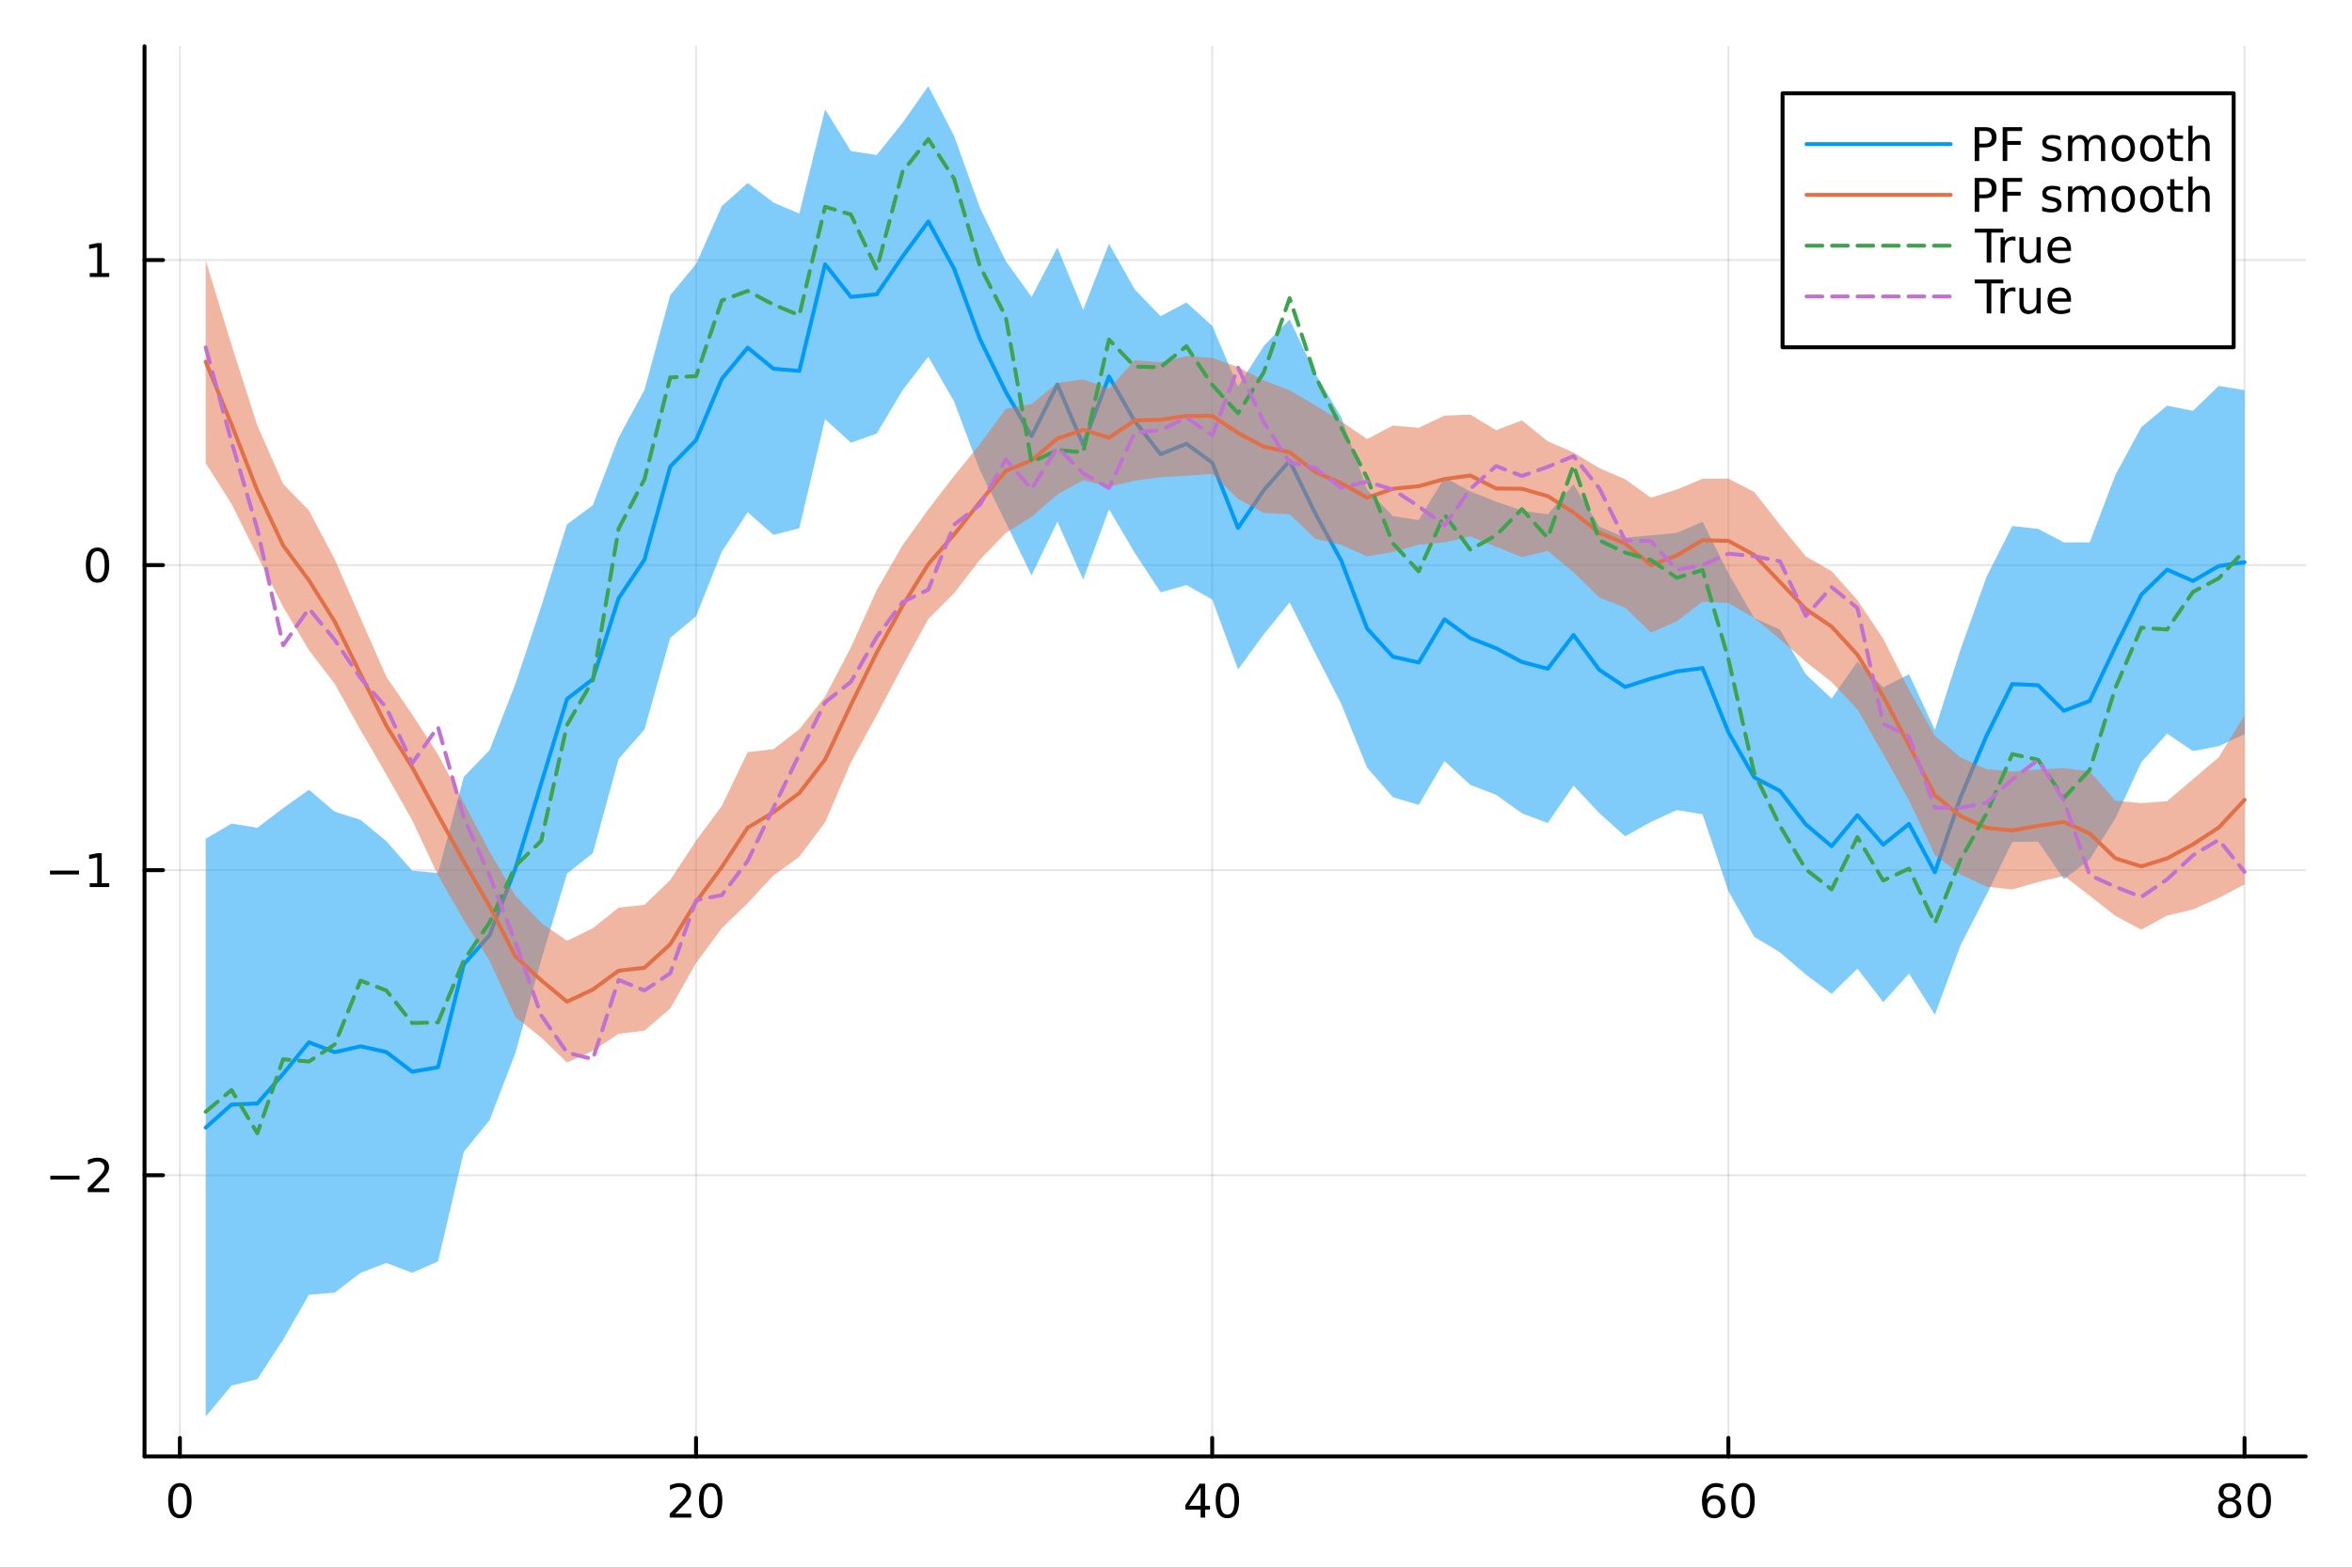 <?xml version="1.0" encoding="utf-8"?>
<svg xmlns="http://www.w3.org/2000/svg" xmlns:xlink="http://www.w3.org/1999/xlink" width="600" height="400" viewBox="0 0 2400 1600">
<rect x="0" y="0" width="2400" height="1600" fill="#333333" stroke="none"/>
<defs>
  <clipPath id="clip170">
    <rect x="0" y="0" width="2400" height="1600"/>
  </clipPath>
</defs>
<path clip-path="url(#clip170)" d="M0 1600 L2400 1600 L2400 0 L0 0  Z" fill="#ffffff" fill-rule="evenodd" fill-opacity="1"/>
<defs>
  <clipPath id="clip171">
    <rect x="480" y="0" width="1681" height="1600"/>
  </clipPath>
</defs>
<path clip-path="url(#clip170)" d="M147.478 1486.45 L2352.76 1486.45 L2352.76 47.244 L147.478 47.244  Z" fill="#ffffff" fill-rule="evenodd" fill-opacity="1"/>
<defs>
  <clipPath id="clip172">
    <rect x="147" y="47" width="2206" height="1440"/>
  </clipPath>
</defs>
<polyline clip-path="url(#clip172)" style="stroke:#000000; stroke-linecap:round; stroke-linejoin:round; stroke-width:2; stroke-opacity:0.1; fill:none" points="183.557,1486.45 183.557,47.244 "/>
<polyline clip-path="url(#clip172)" style="stroke:#000000; stroke-linecap:round; stroke-linejoin:round; stroke-width:2; stroke-opacity:0.1; fill:none" points="710.253,1486.45 710.253,47.244 "/>
<polyline clip-path="url(#clip172)" style="stroke:#000000; stroke-linecap:round; stroke-linejoin:round; stroke-width:2; stroke-opacity:0.1; fill:none" points="1236.95,1486.45 1236.95,47.244 "/>
<polyline clip-path="url(#clip172)" style="stroke:#000000; stroke-linecap:round; stroke-linejoin:round; stroke-width:2; stroke-opacity:0.1; fill:none" points="1763.65,1486.45 1763.65,47.244 "/>
<polyline clip-path="url(#clip172)" style="stroke:#000000; stroke-linecap:round; stroke-linejoin:round; stroke-width:2; stroke-opacity:0.1; fill:none" points="2290.34,1486.45 2290.34,47.244 "/>
<polyline clip-path="url(#clip172)" style="stroke:#000000; stroke-linecap:round; stroke-linejoin:round; stroke-width:2; stroke-opacity:0.1; fill:none" points="147.478,1199.44 2352.76,1199.44 "/>
<polyline clip-path="url(#clip172)" style="stroke:#000000; stroke-linecap:round; stroke-linejoin:round; stroke-width:2; stroke-opacity:0.1; fill:none" points="147.478,888.09 2352.76,888.09 "/>
<polyline clip-path="url(#clip172)" style="stroke:#000000; stroke-linecap:round; stroke-linejoin:round; stroke-width:2; stroke-opacity:0.1; fill:none" points="147.478,576.745 2352.76,576.745 "/>
<polyline clip-path="url(#clip172)" style="stroke:#000000; stroke-linecap:round; stroke-linejoin:round; stroke-width:2; stroke-opacity:0.1; fill:none" points="147.478,265.4 2352.76,265.4 "/>
<polyline clip-path="url(#clip170)" style="stroke:#000000; stroke-linecap:round; stroke-linejoin:round; stroke-width:4; stroke-opacity:1; fill:none" points="147.478,1486.45 2352.76,1486.45 "/>
<polyline clip-path="url(#clip170)" style="stroke:#000000; stroke-linecap:round; stroke-linejoin:round; stroke-width:4; stroke-opacity:1; fill:none" points="183.557,1486.45 183.557,1467.55 "/>
<polyline clip-path="url(#clip170)" style="stroke:#000000; stroke-linecap:round; stroke-linejoin:round; stroke-width:4; stroke-opacity:1; fill:none" points="710.253,1486.45 710.253,1467.55 "/>
<polyline clip-path="url(#clip170)" style="stroke:#000000; stroke-linecap:round; stroke-linejoin:round; stroke-width:4; stroke-opacity:1; fill:none" points="1236.95,1486.45 1236.95,1467.55 "/>
<polyline clip-path="url(#clip170)" style="stroke:#000000; stroke-linecap:round; stroke-linejoin:round; stroke-width:4; stroke-opacity:1; fill:none" points="1763.65,1486.45 1763.65,1467.55 "/>
<polyline clip-path="url(#clip170)" style="stroke:#000000; stroke-linecap:round; stroke-linejoin:round; stroke-width:4; stroke-opacity:1; fill:none" points="2290.34,1486.45 2290.34,1467.55 "/>
<path clip-path="url(#clip170)" d="M183.557 1517.37 Q179.946 1517.37 178.117 1520.93 Q176.311 1524.47 176.311 1531.6 Q176.311 1538.71 178.117 1542.27 Q179.946 1545.82 183.557 1545.82 Q187.191 1545.82 188.996 1542.27 Q190.825 1538.71 190.825 1531.6 Q190.825 1524.47 188.996 1520.93 Q187.191 1517.37 183.557 1517.37 M183.557 1513.66 Q189.367 1513.66 192.422 1518.27 Q195.501 1522.85 195.501 1531.6 Q195.501 1540.33 192.422 1544.94 Q189.367 1549.52 183.557 1549.52 Q177.746 1549.52 174.668 1544.94 Q171.612 1540.33 171.612 1531.6 Q171.612 1522.85 174.668 1518.27 Q177.746 1513.66 183.557 1513.66 Z" fill="#000000" fill-rule="nonzero" fill-opacity="1" /><path clip-path="url(#clip170)" d="M689.026 1544.91 L705.346 1544.91 L705.346 1548.85 L683.401 1548.85 L683.401 1544.91 Q686.063 1542.16 690.647 1537.53 Q695.253 1532.88 696.434 1531.53 Q698.679 1529.01 699.559 1527.27 Q700.461 1525.51 700.461 1523.82 Q700.461 1521.07 698.517 1519.33 Q696.596 1517.6 693.494 1517.6 Q691.295 1517.6 688.841 1518.36 Q686.411 1519.13 683.633 1520.68 L683.633 1515.95 Q686.457 1514.82 688.911 1514.24 Q691.364 1513.66 693.401 1513.66 Q698.772 1513.66 701.966 1516.35 Q705.16 1519.03 705.16 1523.52 Q705.16 1525.65 704.35 1527.57 Q703.563 1529.47 701.457 1532.07 Q700.878 1532.74 697.776 1535.95 Q694.674 1539.15 689.026 1544.91 Z" fill="#000000" fill-rule="nonzero" fill-opacity="1" /><path clip-path="url(#clip170)" d="M725.16 1517.37 Q721.549 1517.37 719.721 1520.93 Q717.915 1524.47 717.915 1531.6 Q717.915 1538.71 719.721 1542.27 Q721.549 1545.82 725.16 1545.82 Q728.795 1545.82 730.6 1542.27 Q732.429 1538.71 732.429 1531.6 Q732.429 1524.47 730.6 1520.93 Q728.795 1517.37 725.16 1517.37 M725.16 1513.66 Q730.971 1513.66 734.026 1518.27 Q737.105 1522.85 737.105 1531.6 Q737.105 1540.33 734.026 1544.94 Q730.971 1549.52 725.16 1549.52 Q719.35 1549.52 716.272 1544.94 Q713.216 1540.33 713.216 1531.6 Q713.216 1522.85 716.272 1518.27 Q719.35 1513.66 725.16 1513.66 Z" fill="#000000" fill-rule="nonzero" fill-opacity="1" /><path clip-path="url(#clip170)" d="M1225.12 1518.36 L1213.32 1536.81 L1225.12 1536.81 L1225.12 1518.36 M1223.89 1514.29 L1229.77 1514.29 L1229.77 1536.81 L1234.7 1536.81 L1234.7 1540.7 L1229.77 1540.7 L1229.77 1548.85 L1225.12 1548.85 L1225.12 1540.7 L1209.52 1540.7 L1209.52 1536.19 L1223.89 1514.29 Z" fill="#000000" fill-rule="nonzero" fill-opacity="1" /><path clip-path="url(#clip170)" d="M1252.44 1517.37 Q1248.82 1517.37 1247 1520.93 Q1245.19 1524.47 1245.19 1531.6 Q1245.19 1538.71 1247 1542.27 Q1248.82 1545.82 1252.44 1545.82 Q1256.07 1545.82 1257.88 1542.27 Q1259.7 1538.71 1259.7 1531.6 Q1259.7 1524.47 1257.88 1520.93 Q1256.07 1517.37 1252.44 1517.37 M1252.44 1513.66 Q1258.25 1513.66 1261.3 1518.27 Q1264.38 1522.85 1264.38 1531.6 Q1264.38 1540.33 1261.3 1544.94 Q1258.25 1549.52 1252.44 1549.52 Q1246.63 1549.52 1243.55 1544.94 Q1240.49 1540.33 1240.49 1531.6 Q1240.49 1522.85 1243.55 1518.27 Q1246.63 1513.66 1252.44 1513.66 Z" fill="#000000" fill-rule="nonzero" fill-opacity="1" /><path clip-path="url(#clip170)" d="M1749.05 1529.7 Q1745.9 1529.7 1744.05 1531.86 Q1742.22 1534.01 1742.22 1537.76 Q1742.22 1541.49 1744.05 1543.66 Q1745.9 1545.82 1749.05 1545.82 Q1752.2 1545.82 1754.03 1543.66 Q1755.88 1541.49 1755.88 1537.76 Q1755.88 1534.01 1754.03 1531.86 Q1752.2 1529.7 1749.05 1529.7 M1758.33 1515.05 L1758.33 1519.31 Q1756.57 1518.48 1754.77 1518.04 Q1752.99 1517.6 1751.23 1517.6 Q1746.6 1517.6 1744.14 1520.72 Q1741.71 1523.85 1741.37 1530.17 Q1742.73 1528.15 1744.79 1527.09 Q1746.85 1526 1749.33 1526 Q1754.54 1526 1757.55 1529.17 Q1760.58 1532.32 1760.58 1537.76 Q1760.58 1543.08 1757.43 1546.3 Q1754.28 1549.52 1749.05 1549.52 Q1743.06 1549.52 1739.88 1544.94 Q1736.71 1540.33 1736.71 1531.6 Q1736.71 1523.41 1740.6 1518.55 Q1744.49 1513.66 1751.04 1513.66 Q1752.8 1513.66 1754.58 1514.01 Q1756.39 1514.36 1758.33 1515.05 Z" fill="#000000" fill-rule="nonzero" fill-opacity="1" /><path clip-path="url(#clip170)" d="M1778.63 1517.37 Q1775.02 1517.37 1773.19 1520.93 Q1771.39 1524.47 1771.39 1531.6 Q1771.39 1538.71 1773.19 1542.27 Q1775.02 1545.82 1778.63 1545.82 Q1782.27 1545.82 1784.07 1542.27 Q1785.9 1538.71 1785.9 1531.6 Q1785.9 1524.47 1784.07 1520.93 Q1782.27 1517.37 1778.63 1517.37 M1778.63 1513.66 Q1784.44 1513.66 1787.5 1518.27 Q1790.58 1522.85 1790.58 1531.6 Q1790.58 1540.33 1787.5 1544.94 Q1784.44 1549.52 1778.63 1549.52 Q1772.82 1549.52 1769.75 1544.94 Q1766.69 1540.33 1766.69 1531.6 Q1766.69 1522.85 1769.75 1518.27 Q1772.82 1513.66 1778.63 1513.66 Z" fill="#000000" fill-rule="nonzero" fill-opacity="1" /><path clip-path="url(#clip170)" d="M2275.22 1532.44 Q2271.88 1532.44 2269.96 1534.22 Q2268.06 1536 2268.06 1539.13 Q2268.06 1542.25 2269.96 1544.03 Q2271.88 1545.82 2275.22 1545.82 Q2278.55 1545.82 2280.47 1544.03 Q2282.39 1542.23 2282.39 1539.13 Q2282.39 1536 2280.47 1534.22 Q2278.57 1532.44 2275.22 1532.44 M2270.54 1530.45 Q2267.53 1529.7 2265.84 1527.64 Q2264.17 1525.58 2264.17 1522.62 Q2264.17 1518.48 2267.11 1516.07 Q2270.08 1513.66 2275.22 1513.66 Q2280.38 1513.66 2283.32 1516.07 Q2286.26 1518.48 2286.26 1522.62 Q2286.26 1525.58 2284.57 1527.64 Q2282.9 1529.7 2279.91 1530.45 Q2283.29 1531.23 2285.17 1533.52 Q2287.07 1535.82 2287.07 1539.13 Q2287.07 1544.15 2283.99 1546.83 Q2280.93 1549.52 2275.22 1549.52 Q2269.5 1549.52 2266.42 1546.83 Q2263.36 1544.15 2263.36 1539.13 Q2263.36 1535.82 2265.26 1533.52 Q2267.16 1531.23 2270.54 1530.45 M2268.83 1523.06 Q2268.83 1525.75 2270.49 1527.25 Q2272.18 1528.76 2275.22 1528.76 Q2278.22 1528.76 2279.91 1527.25 Q2281.63 1525.75 2281.63 1523.06 Q2281.63 1520.38 2279.91 1518.87 Q2278.22 1517.37 2275.22 1517.37 Q2272.18 1517.37 2270.49 1518.87 Q2268.83 1520.38 2268.83 1523.06 Z" fill="#000000" fill-rule="nonzero" fill-opacity="1" /><path clip-path="url(#clip170)" d="M2305.38 1517.37 Q2301.77 1517.37 2299.94 1520.93 Q2298.13 1524.47 2298.13 1531.6 Q2298.13 1538.71 2299.94 1542.27 Q2301.77 1545.82 2305.38 1545.82 Q2309.01 1545.82 2310.82 1542.27 Q2312.65 1538.71 2312.65 1531.6 Q2312.65 1524.47 2310.82 1520.93 Q2309.01 1517.37 2305.38 1517.37 M2305.38 1513.66 Q2311.19 1513.66 2314.24 1518.27 Q2317.32 1522.85 2317.32 1531.6 Q2317.32 1540.33 2314.24 1544.94 Q2311.19 1549.52 2305.38 1549.52 Q2299.57 1549.52 2296.49 1544.94 Q2293.43 1540.33 2293.43 1531.6 Q2293.43 1522.85 2296.49 1518.27 Q2299.57 1513.66 2305.38 1513.66 Z" fill="#000000" fill-rule="nonzero" fill-opacity="1" /><polyline clip-path="url(#clip170)" style="stroke:#000000; stroke-linecap:round; stroke-linejoin:round; stroke-width:4; stroke-opacity:1; fill:none" points="147.478,1486.45 147.478,47.244 "/>
<polyline clip-path="url(#clip170)" style="stroke:#000000; stroke-linecap:round; stroke-linejoin:round; stroke-width:4; stroke-opacity:1; fill:none" points="147.478,1199.44 166.376,1199.44 "/>
<polyline clip-path="url(#clip170)" style="stroke:#000000; stroke-linecap:round; stroke-linejoin:round; stroke-width:4; stroke-opacity:1; fill:none" points="147.478,888.09 166.376,888.09 "/>
<polyline clip-path="url(#clip170)" style="stroke:#000000; stroke-linecap:round; stroke-linejoin:round; stroke-width:4; stroke-opacity:1; fill:none" points="147.478,576.745 166.376,576.745 "/>
<polyline clip-path="url(#clip170)" style="stroke:#000000; stroke-linecap:round; stroke-linejoin:round; stroke-width:4; stroke-opacity:1; fill:none" points="147.478,265.4 166.376,265.4 "/>
<path clip-path="url(#clip170)" d="M51.362 1199.89 L81.038 1199.89 L81.038 1203.82 L51.362 1203.82 L51.362 1199.89 Z" fill="#000000" fill-rule="nonzero" fill-opacity="1" /><path clip-path="url(#clip170)" d="M95.159 1212.78 L111.478 1212.78 L111.478 1216.72 L89.534 1216.72 L89.534 1212.78 Q92.196 1210.03 96.779 1205.4 Q101.385 1200.74 102.566 1199.4 Q104.811 1196.88 105.691 1195.14 Q106.594 1193.38 106.594 1191.69 Q106.594 1188.94 104.649 1187.2 Q102.728 1185.47 99.626 1185.47 Q97.427 1185.47 94.973 1186.23 Q92.543 1186.99 89.765 1188.54 L89.765 1183.82 Q92.589 1182.69 95.043 1182.11 Q97.496 1181.53 99.534 1181.53 Q104.904 1181.53 108.098 1184.22 Q111.293 1186.9 111.293 1191.39 Q111.293 1193.52 110.483 1195.44 Q109.696 1197.34 107.589 1199.93 Q107.01 1200.6 103.909 1203.82 Q100.807 1207.02 95.159 1212.78 Z" fill="#000000" fill-rule="nonzero" fill-opacity="1" /><path clip-path="url(#clip170)" d="M50.992 888.542 L80.668 888.542 L80.668 892.477 L50.992 892.477 L50.992 888.542 Z" fill="#000000" fill-rule="nonzero" fill-opacity="1" /><path clip-path="url(#clip170)" d="M91.571 901.435 L99.21 901.435 L99.21 875.069 L90.899 876.736 L90.899 872.477 L99.163 870.81 L103.839 870.81 L103.839 901.435 L111.478 901.435 L111.478 905.37 L91.571 905.37 L91.571 901.435 Z" fill="#000000" fill-rule="nonzero" fill-opacity="1" /><path clip-path="url(#clip170)" d="M99.534 562.544 Q95.922 562.544 94.094 566.109 Q92.288 569.65 92.288 576.78 Q92.288 583.886 94.094 587.451 Q95.922 590.993 99.534 590.993 Q103.168 590.993 104.973 587.451 Q106.802 583.886 106.802 576.78 Q106.802 569.65 104.973 566.109 Q103.168 562.544 99.534 562.544 M99.534 558.84 Q105.344 558.84 108.399 563.447 Q111.478 568.03 111.478 576.78 Q111.478 585.507 108.399 590.113 Q105.344 594.697 99.534 594.697 Q93.723 594.697 90.645 590.113 Q87.589 585.507 87.589 576.78 Q87.589 568.03 90.645 563.447 Q93.723 558.84 99.534 558.84 Z" fill="#000000" fill-rule="nonzero" fill-opacity="1" /><path clip-path="url(#clip170)" d="M91.571 278.745 L99.21 278.745 L99.21 252.38 L90.899 254.046 L90.899 249.787 L99.163 248.12 L103.839 248.12 L103.839 278.745 L111.478 278.745 L111.478 282.68 L91.571 282.68 L91.571 278.745 Z" fill="#000000" fill-rule="nonzero" fill-opacity="1" /><path clip-path="url(#clip172)" d="M209.891 1445.72 L236.226 1414.08 L262.561 1407.59 L288.896 1367.27 L315.231 1321.45 L341.566 1319.29 L367.9 1299 L394.235 1288.95 L420.57 1298.98 L446.905 1287.47 L473.24 1175.59 L499.574 1143.22 L525.909 1074.71 L552.244 979.86 L578.579 891.577 L604.914 870.736 L631.249 774.556 L657.583 744.571 L683.918 650.945 L710.253 628.98 L736.588 562.885 L762.923 522.781 L789.258 545.896 L815.592 539.112 L841.927 427.749 L868.262 451.842 L894.597 442.49 L920.932 398.295 L947.266 364.058 L973.601 409.932 L999.936 480.188 L1026.27 533.265 L1052.61 587.315 L1078.94 532.403 L1105.28 591.486 L1131.61 519.735 L1157.95 564.369 L1184.28 604.476 L1210.61 597.112 L1236.95 611.814 L1263.28 683.248 L1289.62 647.281 L1315.95 614.709 L1342.29 667.086 L1368.62 718.506 L1394.96 783.373 L1421.29 813.658 L1447.63 821.483 L1473.96 776.682 L1500.3 801.062 L1526.63 811.145 L1552.97 830.02 L1579.3 839.992 L1605.64 801.777 L1631.97 829.944 L1658.31 853.492 L1684.64 838.884 L1710.98 826.766 L1737.31 831.124 L1763.65 909.462 L1789.98 956.064 L1816.32 971.976 L1842.65 994.612 L1868.99 1014.33 L1895.32 988.656 L1921.65 1022.76 L1947.99 993.602 L1974.32 1035.64 L2000.66 964.359 L2026.99 913.248 L2053.33 859.366 L2079.66 858.958 L2106 897.282 L2132.33 877.263 L2158.67 834.992 L2185 777.952 L2211.34 748.704 L2237.67 766.55 L2264.01 761.529 L2290.34 749.299 L2290.34 398.193 L2264.01 393.884 L2237.67 419.299 L2211.34 414.016 L2185 435.942 L2158.67 484.5 L2132.33 553.533 L2106 553.604 L2079.66 539.73 L2053.33 536.882 L2026.99 588.873 L2000.66 662.504 L1974.32 744.832 L1947.99 688.207 L1921.65 701.468 L1895.32 675.208 L1868.99 712.995 L1842.65 688.171 L1816.32 642.579 L1789.98 630.735 L1763.65 585.05 L1737.31 532.526 L1710.98 543.816 L1684.64 546.366 L1658.31 548.715 L1631.97 537.424 L1605.64 494.25 L1579.3 525.026 L1552.97 521.138 L1526.63 511.983 L1500.3 501.51 L1473.96 487.391 L1447.63 530.806 L1421.29 526.727 L1394.96 499.536 L1368.62 425.907 L1342.29 381.546 L1315.95 326.008 L1289.62 352.981 L1263.28 394.431 L1236.95 332.528 L1210.61 308.719 L1184.28 322.64 L1157.95 295.545 L1131.61 248.691 L1105.28 316.276 L1078.94 252.587 L1052.61 303.089 L1026.27 266.419 L999.936 212.068 L973.601 138.782 L947.266 87.976 L920.932 125.367 L894.597 158.178 L868.262 154.212 L841.927 111.666 L815.592 218.025 L789.258 206.709 L762.923 186.833 L736.588 210.316 L710.253 269.459 L683.918 301.263 L657.583 397.945 L631.249 446.569 L604.914 515.614 L578.579 535.091 L552.244 619.032 L525.909 697.92 L499.574 765.598 L473.24 792.898 L446.905 891.056 L420.57 888.636 L394.235 858.495 L367.9 836.738 L341.566 828.468 L315.231 806.051 L288.896 824.779 L262.561 844.849 L236.226 840.586 L209.891 856.008  Z" fill="#009af9" fill-rule="evenodd" fill-opacity="0.5"/>
<polyline clip-path="url(#clip172)" style="stroke:#009af9; stroke-linecap:round; stroke-linejoin:round; stroke-width:4; stroke-opacity:1; fill:none" points="209.891,1150.86 236.226,1127.33 262.561,1126.22 288.896,1096.02 315.231,1063.75 341.566,1073.88 367.9,1067.87 394.235,1073.72 420.57,1093.81 446.905,1089.26 473.24,984.246 499.574,954.409 525.909,886.317 552.244,799.446 578.579,713.334 604.914,693.175 631.249,610.562 657.583,571.258 683.918,476.104 710.253,449.22 736.588,386.601 762.923,354.807 789.258,376.303 815.592,378.568 841.927,269.708 868.262,303.027 894.597,300.334 920.932,261.831 947.266,226.017 973.601,274.357 999.936,346.128 1026.27,399.842 1052.61,445.202 1078.94,392.495 1105.28,453.881 1131.61,384.213 1157.95,429.957 1184.28,463.558 1210.61,452.916 1236.95,472.171 1263.28,538.839 1289.62,500.131 1315.95,470.358 1342.29,524.316 1368.62,572.206 1394.96,641.454 1421.29,670.192 1447.63,676.145 1473.96,632.036 1500.3,651.286 1526.63,661.564 1552.97,675.579 1579.3,682.509 1605.64,648.013 1631.97,683.684 1658.31,701.104 1684.64,692.625 1710.98,685.291 1737.31,681.825 1763.65,747.256 1789.98,793.4 1816.32,807.278 1842.65,841.392 1868.99,863.66 1895.32,831.932 1921.65,862.113 1947.99,840.905 1974.32,890.235 2000.66,813.432 2026.99,751.061 2053.33,698.124 2079.66,699.344 2106,725.443 2132.33,715.398 2158.67,659.746 2185,606.947 2211.34,581.36 2237.67,592.924 2264.01,577.706 2290.34,573.746 "/>
<path clip-path="url(#clip172)" d="M209.891 472.72 L236.226 514.232 L262.561 567.159 L288.896 619.372 L315.231 663.574 L341.566 697.976 L367.9 745.128 L394.235 790.53 L420.57 837.134 L446.905 893.255 L473.24 939.131 L499.574 980.474 L525.909 1038.09 L552.244 1058.93 L578.579 1084.41 L604.914 1072.54 L631.249 1055.09 L657.583 1051.89 L683.918 1029.27 L710.253 982.802 L736.588 947.302 L762.923 921.801 L789.258 893.442 L815.592 874.349 L841.927 839.264 L868.262 778.09 L894.597 729.853 L920.932 680.011 L947.266 631.627 L973.601 605.397 L999.936 571.23 L1026.27 544.018 L1052.61 527.521 L1078.94 504.578 L1105.28 490.106 L1131.61 496.792 L1157.95 490.533 L1184.28 487.069 L1210.61 485.585 L1236.95 483.625 L1263.28 509.125 L1289.62 523.504 L1315.95 524.856 L1342.29 549.894 L1368.62 556.18 L1394.96 567.799 L1421.29 563.346 L1447.63 555.873 L1473.96 553.635 L1500.3 547.464 L1526.63 558.065 L1552.97 568.638 L1579.3 562.228 L1605.64 584.071 L1631.97 609.847 L1658.31 620.187 L1684.64 645.686 L1710.98 634.119 L1737.31 614.056 L1763.65 615.502 L1789.98 630.63 L1816.32 652.345 L1842.65 675.38 L1868.99 696.095 L1895.32 724.067 L1921.65 769.678 L1947.99 816.926 L1974.32 872.499 L2000.66 892.695 L2026.99 904.868 L2053.33 907.821 L2079.66 900.18 L2106 893.956 L2132.33 914.169 L2158.67 934.895 L2185 948.784 L2211.34 934.434 L2237.67 928.249 L2264.01 916.386 L2290.34 902.69 L2290.34 730.046 L2264.01 772.902 L2237.67 795.272 L2211.34 817.649 L2185 819.701 L2158.67 817.214 L2132.33 787.129 L2106 783.819 L2079.66 785.421 L2053.33 787.309 L2026.99 784.964 L2000.66 773.183 L1974.32 750.93 L1947.99 704.119 L1921.65 651.828 L1895.32 612.509 L1868.99 582.93 L1842.65 567.853 L1816.32 535.652 L1789.98 502.113 L1763.65 488.491 L1737.31 488.655 L1710.98 499.638 L1684.64 507.929 L1658.31 489.104 L1631.97 477.8 L1605.64 461.84 L1579.3 450.358 L1552.97 429.08 L1526.63 439.022 L1500.3 423.125 L1473.96 424.173 L1447.63 436.588 L1421.29 434.329 L1394.96 448.118 L1368.62 430.038 L1342.29 413.844 L1315.95 398.284 L1289.62 388.229 L1263.28 374.651 L1236.95 365.187 L1210.61 363.414 L1184.28 369.677 L1157.95 367.675 L1131.61 396.563 L1105.28 387.163 L1078.94 390.674 L1052.61 412.285 L1026.27 417.197 L999.936 453.305 L973.601 485.606 L947.266 519.896 L920.932 556.481 L894.597 602.266 L868.262 660.702 L841.927 710.968 L815.592 744.36 L789.258 764.586 L762.923 767.628 L736.588 822.441 L710.253 857.989 L683.918 898.186 L657.583 923.469 L631.249 926.326 L604.914 947.343 L578.579 960.178 L552.244 941.934 L525.909 914.136 L499.574 869.21 L473.24 819.37 L446.905 769.936 L420.57 729.118 L394.235 690.702 L367.9 630.946 L341.566 570.865 L315.231 521.004 L288.896 493.893 L262.561 434.179 L236.226 352.008 L209.891 265.686  Z" fill="#e26f46" fill-rule="evenodd" fill-opacity="0.5"/>
<polyline clip-path="url(#clip172)" style="stroke:#e26f46; stroke-linecap:round; stroke-linejoin:round; stroke-width:4; stroke-opacity:1; fill:none" points="209.891,369.203 236.226,433.12 262.561,500.669 288.896,556.633 315.231,592.289 341.566,634.421 367.9,688.037 394.235,740.616 420.57,783.126 446.905,831.595 473.24,879.25 499.574,924.842 525.909,976.112 552.244,1000.43 578.579,1022.29 604.914,1009.94 631.249,990.706 657.583,987.679 683.918,963.727 710.253,920.396 736.588,884.871 762.923,844.714 789.258,829.014 815.592,809.354 841.927,775.116 868.262,719.396 894.597,666.06 920.932,618.246 947.266,575.762 973.601,545.502 999.936,512.268 1026.27,480.608 1052.61,469.903 1078.94,447.626 1105.28,438.635 1131.61,446.677 1157.95,429.104 1184.28,428.373 1210.61,424.499 1236.95,424.406 1263.28,441.888 1289.62,455.866 1315.95,461.57 1342.29,481.869 1368.62,493.109 1394.96,507.959 1421.29,498.837 1447.63,496.23 1473.96,488.904 1500.3,485.295 1526.63,498.543 1552.97,498.859 1579.3,506.293 1605.64,522.955 1631.97,543.824 1658.31,554.646 1684.64,576.807 1710.98,566.879 1737.31,551.356 1763.65,551.997 1789.98,566.372 1816.32,593.998 1842.65,621.617 1868.99,639.512 1895.32,668.288 1921.65,710.753 1947.99,760.522 1974.32,811.714 2000.66,832.939 2026.99,844.916 2053.33,847.565 2079.66,842.801 2106,838.887 2132.33,850.649 2158.67,876.054 2185,884.243 2211.34,876.042 2237.67,861.761 2264.01,844.644 2290.34,816.368 "/>
<polyline clip-path="url(#clip172)" style="stroke:#3da44d; stroke-linecap:round; stroke-linejoin:round; stroke-width:4; stroke-opacity:1; fill:none" stroke-dasharray="16, 10" points="209.891,1134.64 236.226,1112.5 262.561,1156.6 288.896,1081.08 315.231,1083.42 341.566,1065.97 367.9,1000.8 394.235,1010.9 420.57,1044.1 446.905,1043.48 473.24,980.25 499.574,941.382 525.909,883.789 552.244,858.178 578.579,739.891 604.914,694.314 631.249,539.59 657.583,489.174 683.918,385.21 710.253,383.904 736.588,306.644 762.923,296.959 789.258,310.856 815.592,321.759 841.927,210.991 868.262,218.931 894.597,274.889 920.932,175.279 947.266,141.886 973.601,182.461 999.936,271.614 1026.27,323.322 1052.61,471.839 1078.94,459.315 1105.28,461.688 1131.61,346.525 1157.95,374.208 1184.28,374.761 1210.61,353.342 1236.95,392.785 1263.28,421.789 1289.62,379.934 1315.95,304.311 1342.29,384.264 1368.62,436.531 1394.96,487.572 1421.29,554.421 1447.63,583.079 1473.96,525.044 1500.3,561.07 1526.63,546.38 1552.97,519.584 1579.3,548.993 1605.64,474.798 1631.97,551.541 1658.31,563.913 1684.64,571.511 1710.98,589.696 1737.31,581.839 1763.65,672.485 1789.98,788.955 1816.32,842.966 1842.65,887.231 1868.99,907.751 1895.32,854.409 1921.65,898.688 1947.99,886.508 1974.32,942.271 2000.66,877.113 2026.99,830.408 2053.33,769.65 2079.66,775.442 2106,814.468 2132.33,785.7 2158.67,701.7 2185,640.588 2211.34,642.489 2237.67,604.145 2264.01,590.246 2290.34,561.771 "/>
<polyline clip-path="url(#clip172)" style="stroke:#c271d2; stroke-linecap:round; stroke-linejoin:round; stroke-width:4; stroke-opacity:1; fill:none" stroke-dasharray="16, 10" points="209.891,354.604 236.226,450.822 262.561,539.928 288.896,658.599 315.231,621.164 341.566,653.097 367.9,692.096 394.235,722.209 420.57,779.039 446.905,741.924 473.24,834.405 499.574,893.7 525.909,961.732 552.244,1036.21 578.579,1074.2 604.914,1081.02 631.249,1000.1 657.583,1010.92 683.918,993.334 710.253,918.751 736.588,913.617 762.923,878.706 789.258,824.405 815.592,769.931 841.927,716.832 868.262,695.883 894.597,650.136 920.932,614.548 947.266,601.769 973.601,535.47 999.936,515.206 1026.27,468.972 1052.61,499.101 1078.94,456.542 1105.28,483.139 1131.61,497.91 1157.95,441.32 1184.28,439.172 1210.61,426.107 1236.95,444.244 1263.28,375.074 1289.62,430.819 1315.95,471.961 1342.29,477.687 1368.62,497.901 1394.96,491.515 1421.29,499.651 1447.63,516.799 1473.96,536.382 1500.3,498.984 1526.63,475.648 1552.97,485.778 1579.3,476.478 1605.64,465.539 1631.97,498.414 1658.31,551.445 1684.64,552.285 1710.98,581.572 1737.31,576.664 1763.65,565.092 1789.98,567.634 1816.32,572.83 1842.65,628.665 1868.99,599.241 1895.32,620.541 1921.65,738.615 1947.99,751.687 1974.32,824.47 2000.66,824.414 2026.99,819.453 2053.33,795.502 2079.66,775.533 2106,817.09 2132.33,893.171 2158.67,905.102 2185,915.476 2211.34,897.497 2237.67,872.979 2264.01,857.133 2290.34,889.807 "/>
<path clip-path="url(#clip170)" d="M1818.95 354.418 L2279.25 354.418 L2279.25 95.218 L1818.95 95.218  Z" fill="#ffffff" fill-rule="evenodd" fill-opacity="1"/>
<polyline clip-path="url(#clip170)" style="stroke:#000000; stroke-linecap:round; stroke-linejoin:round; stroke-width:4; stroke-opacity:1; fill:none" points="1818.95,354.418 2279.25,354.418 2279.25,95.218 1818.95,95.218 1818.95,354.418 "/>
<polyline clip-path="url(#clip170)" style="stroke:#009af9; stroke-linecap:round; stroke-linejoin:round; stroke-width:4; stroke-opacity:1; fill:none" points="1843.45,147.058 1990.47,147.058 "/>
<path clip-path="url(#clip170)" d="M2019.65 133.62 L2019.65 146.606 L2025.53 146.606 Q2028.8 146.606 2030.58 144.916 Q2032.36 143.227 2032.36 140.102 Q2032.36 137 2030.58 135.31 Q2028.8 133.62 2025.53 133.62 L2019.65 133.62 M2014.98 129.778 L2025.53 129.778 Q2031.34 129.778 2034.3 132.416 Q2037.29 135.032 2037.29 140.102 Q2037.29 145.217 2034.3 147.833 Q2031.34 150.449 2025.53 150.449 L2019.65 150.449 L2019.65 164.338 L2014.98 164.338 L2014.98 129.778 Z" fill="#000000" fill-rule="nonzero" fill-opacity="1" /><path clip-path="url(#clip170)" d="M2043.56 129.778 L2063.43 129.778 L2063.43 133.713 L2048.24 133.713 L2048.24 143.898 L2061.94 143.898 L2061.94 147.833 L2048.24 147.833 L2048.24 164.338 L2043.56 164.338 L2043.56 129.778 Z" fill="#000000" fill-rule="nonzero" fill-opacity="1" /><path clip-path="url(#clip170)" d="M2102.24 139.176 L2102.24 143.203 Q2100.44 142.277 2098.49 141.815 Q2096.55 141.352 2094.47 141.352 Q2091.3 141.352 2089.7 142.324 Q2088.12 143.296 2088.12 145.24 Q2088.12 146.722 2089.26 147.578 Q2090.39 148.412 2093.82 149.176 L2095.28 149.5 Q2099.81 150.472 2101.71 152.254 Q2103.63 154.014 2103.63 157.185 Q2103.63 160.796 2100.76 162.902 Q2097.92 165.009 2092.92 165.009 Q2090.83 165.009 2088.56 164.592 Q2086.32 164.199 2083.82 163.388 L2083.82 158.99 Q2086.18 160.217 2088.47 160.842 Q2090.76 161.444 2093.01 161.444 Q2096.02 161.444 2097.64 160.426 Q2099.26 159.384 2099.26 157.509 Q2099.26 155.773 2098.08 154.847 Q2096.92 153.921 2092.96 153.064 L2091.48 152.717 Q2087.52 151.884 2085.76 150.171 Q2084 148.435 2084 145.426 Q2084 141.768 2086.6 139.778 Q2089.19 137.787 2093.96 137.787 Q2096.32 137.787 2098.4 138.134 Q2100.49 138.481 2102.24 139.176 Z" fill="#000000" fill-rule="nonzero" fill-opacity="1" /><path clip-path="url(#clip170)" d="M2130.6 143.389 Q2132.2 140.518 2134.42 139.153 Q2136.64 137.787 2139.65 137.787 Q2143.7 137.787 2145.9 140.634 Q2148.1 143.458 2148.1 148.689 L2148.1 164.338 L2143.82 164.338 L2143.82 148.828 Q2143.82 145.102 2142.5 143.296 Q2141.18 141.49 2138.47 141.49 Q2135.16 141.49 2133.24 143.69 Q2131.32 145.889 2131.32 149.685 L2131.32 164.338 L2127.04 164.338 L2127.04 148.828 Q2127.04 145.078 2125.72 143.296 Q2124.4 141.49 2121.64 141.49 Q2118.38 141.49 2116.46 143.713 Q2114.54 145.912 2114.54 149.685 L2114.54 164.338 L2110.25 164.338 L2110.25 138.412 L2114.54 138.412 L2114.54 142.44 Q2115.99 140.055 2118.03 138.921 Q2120.07 137.787 2122.87 137.787 Q2125.69 137.787 2127.66 139.222 Q2129.65 140.657 2130.6 143.389 Z" fill="#000000" fill-rule="nonzero" fill-opacity="1" /><path clip-path="url(#clip170)" d="M2166.64 141.398 Q2163.22 141.398 2161.23 144.083 Q2159.23 146.745 2159.23 151.398 Q2159.23 156.051 2161.2 158.736 Q2163.19 161.398 2166.64 161.398 Q2170.04 161.398 2172.04 158.713 Q2174.03 156.027 2174.03 151.398 Q2174.03 146.791 2172.04 144.106 Q2170.04 141.398 2166.64 141.398 M2166.64 137.787 Q2172.2 137.787 2175.37 141.398 Q2178.54 145.009 2178.54 151.398 Q2178.54 157.764 2175.37 161.398 Q2172.2 165.009 2166.64 165.009 Q2161.06 165.009 2157.89 161.398 Q2154.74 157.764 2154.74 151.398 Q2154.74 145.009 2157.89 141.398 Q2161.06 137.787 2166.64 137.787 Z" fill="#000000" fill-rule="nonzero" fill-opacity="1" /><path clip-path="url(#clip170)" d="M2195.65 141.398 Q2192.22 141.398 2190.23 144.083 Q2188.24 146.745 2188.24 151.398 Q2188.24 156.051 2190.21 158.736 Q2192.2 161.398 2195.65 161.398 Q2199.05 161.398 2201.04 158.713 Q2203.03 156.027 2203.03 151.398 Q2203.03 146.791 2201.04 144.106 Q2199.05 141.398 2195.65 141.398 M2195.65 137.787 Q2201.2 137.787 2204.37 141.398 Q2207.54 145.009 2207.54 151.398 Q2207.54 157.764 2204.37 161.398 Q2201.2 165.009 2195.65 165.009 Q2190.07 165.009 2186.9 161.398 Q2183.75 157.764 2183.75 151.398 Q2183.75 145.009 2186.9 141.398 Q2190.07 137.787 2195.65 137.787 Z" fill="#000000" fill-rule="nonzero" fill-opacity="1" /><path clip-path="url(#clip170)" d="M2218.82 131.051 L2218.82 138.412 L2227.59 138.412 L2227.59 141.722 L2218.82 141.722 L2218.82 155.796 Q2218.82 158.967 2219.67 159.87 Q2220.55 160.773 2223.22 160.773 L2227.59 160.773 L2227.59 164.338 L2223.22 164.338 Q2218.29 164.338 2216.41 162.509 Q2214.54 160.657 2214.54 155.796 L2214.54 141.722 L2211.41 141.722 L2211.41 138.412 L2214.54 138.412 L2214.54 131.051 L2218.82 131.051 Z" fill="#000000" fill-rule="nonzero" fill-opacity="1" /><path clip-path="url(#clip170)" d="M2254.74 148.689 L2254.74 164.338 L2250.48 164.338 L2250.48 148.828 Q2250.48 145.148 2249.05 143.319 Q2247.61 141.49 2244.74 141.49 Q2241.29 141.49 2239.3 143.69 Q2237.31 145.889 2237.31 149.685 L2237.31 164.338 L2233.03 164.338 L2233.03 128.319 L2237.31 128.319 L2237.31 142.44 Q2238.84 140.102 2240.9 138.944 Q2242.98 137.787 2245.69 137.787 Q2250.16 137.787 2252.45 140.565 Q2254.74 143.319 2254.74 148.689 Z" fill="#000000" fill-rule="nonzero" fill-opacity="1" /><polyline clip-path="url(#clip170)" style="stroke:#e26f46; stroke-linecap:round; stroke-linejoin:round; stroke-width:4; stroke-opacity:1; fill:none" points="1843.45,198.898 1990.47,198.898 "/>
<path clip-path="url(#clip170)" d="M2019.65 185.46 L2019.65 198.446 L2025.53 198.446 Q2028.8 198.446 2030.58 196.756 Q2032.36 195.067 2032.36 191.942 Q2032.36 188.84 2030.58 187.15 Q2028.8 185.46 2025.53 185.46 L2019.65 185.46 M2014.98 181.618 L2025.53 181.618 Q2031.34 181.618 2034.3 184.256 Q2037.29 186.872 2037.29 191.942 Q2037.29 197.057 2034.3 199.673 Q2031.34 202.289 2025.53 202.289 L2019.65 202.289 L2019.65 216.178 L2014.98 216.178 L2014.98 181.618 Z" fill="#000000" fill-rule="nonzero" fill-opacity="1" /><path clip-path="url(#clip170)" d="M2043.56 181.618 L2063.43 181.618 L2063.43 185.553 L2048.24 185.553 L2048.24 195.738 L2061.94 195.738 L2061.94 199.673 L2048.24 199.673 L2048.24 216.178 L2043.56 216.178 L2043.56 181.618 Z" fill="#000000" fill-rule="nonzero" fill-opacity="1" /><path clip-path="url(#clip170)" d="M2102.24 191.016 L2102.24 195.043 Q2100.44 194.117 2098.49 193.655 Q2096.55 193.192 2094.47 193.192 Q2091.3 193.192 2089.7 194.164 Q2088.12 195.136 2088.12 197.08 Q2088.12 198.562 2089.26 199.418 Q2090.39 200.252 2093.82 201.016 L2095.28 201.34 Q2099.81 202.312 2101.71 204.094 Q2103.63 205.854 2103.63 209.025 Q2103.63 212.636 2100.76 214.742 Q2097.92 216.849 2092.92 216.849 Q2090.83 216.849 2088.56 216.432 Q2086.32 216.039 2083.82 215.228 L2083.82 210.83 Q2086.18 212.057 2088.47 212.682 Q2090.76 213.284 2093.01 213.284 Q2096.02 213.284 2097.64 212.266 Q2099.26 211.224 2099.26 209.349 Q2099.26 207.613 2098.08 206.687 Q2096.92 205.761 2092.96 204.904 L2091.48 204.557 Q2087.52 203.724 2085.76 202.011 Q2084 200.275 2084 197.266 Q2084 193.608 2086.6 191.618 Q2089.19 189.627 2093.96 189.627 Q2096.32 189.627 2098.4 189.974 Q2100.49 190.321 2102.24 191.016 Z" fill="#000000" fill-rule="nonzero" fill-opacity="1" /><path clip-path="url(#clip170)" d="M2130.6 195.229 Q2132.2 192.358 2134.42 190.993 Q2136.64 189.627 2139.65 189.627 Q2143.7 189.627 2145.9 192.474 Q2148.1 195.298 2148.1 200.529 L2148.1 216.178 L2143.82 216.178 L2143.82 200.668 Q2143.82 196.942 2142.5 195.136 Q2141.18 193.33 2138.47 193.33 Q2135.16 193.33 2133.24 195.53 Q2131.32 197.729 2131.32 201.525 L2131.32 216.178 L2127.04 216.178 L2127.04 200.668 Q2127.04 196.918 2125.72 195.136 Q2124.4 193.33 2121.64 193.33 Q2118.38 193.33 2116.46 195.553 Q2114.54 197.752 2114.54 201.525 L2114.54 216.178 L2110.25 216.178 L2110.25 190.252 L2114.54 190.252 L2114.54 194.28 Q2115.99 191.895 2118.03 190.761 Q2120.07 189.627 2122.87 189.627 Q2125.69 189.627 2127.66 191.062 Q2129.65 192.497 2130.6 195.229 Z" fill="#000000" fill-rule="nonzero" fill-opacity="1" /><path clip-path="url(#clip170)" d="M2166.64 193.238 Q2163.22 193.238 2161.23 195.923 Q2159.23 198.585 2159.23 203.238 Q2159.23 207.891 2161.2 210.576 Q2163.19 213.238 2166.64 213.238 Q2170.04 213.238 2172.04 210.553 Q2174.03 207.867 2174.03 203.238 Q2174.03 198.631 2172.04 195.946 Q2170.04 193.238 2166.64 193.238 M2166.64 189.627 Q2172.2 189.627 2175.37 193.238 Q2178.54 196.849 2178.54 203.238 Q2178.54 209.604 2175.37 213.238 Q2172.2 216.849 2166.64 216.849 Q2161.06 216.849 2157.89 213.238 Q2154.74 209.604 2154.74 203.238 Q2154.74 196.849 2157.89 193.238 Q2161.06 189.627 2166.64 189.627 Z" fill="#000000" fill-rule="nonzero" fill-opacity="1" /><path clip-path="url(#clip170)" d="M2195.65 193.238 Q2192.22 193.238 2190.23 195.923 Q2188.24 198.585 2188.24 203.238 Q2188.24 207.891 2190.21 210.576 Q2192.2 213.238 2195.65 213.238 Q2199.05 213.238 2201.04 210.553 Q2203.03 207.867 2203.03 203.238 Q2203.03 198.631 2201.04 195.946 Q2199.05 193.238 2195.65 193.238 M2195.65 189.627 Q2201.2 189.627 2204.37 193.238 Q2207.54 196.849 2207.54 203.238 Q2207.54 209.604 2204.37 213.238 Q2201.2 216.849 2195.65 216.849 Q2190.07 216.849 2186.9 213.238 Q2183.75 209.604 2183.75 203.238 Q2183.75 196.849 2186.9 193.238 Q2190.07 189.627 2195.65 189.627 Z" fill="#000000" fill-rule="nonzero" fill-opacity="1" /><path clip-path="url(#clip170)" d="M2218.82 182.891 L2218.82 190.252 L2227.59 190.252 L2227.59 193.562 L2218.82 193.562 L2218.82 207.636 Q2218.82 210.807 2219.67 211.71 Q2220.55 212.613 2223.22 212.613 L2227.59 212.613 L2227.59 216.178 L2223.22 216.178 Q2218.29 216.178 2216.41 214.349 Q2214.54 212.497 2214.54 207.636 L2214.54 193.562 L2211.41 193.562 L2211.41 190.252 L2214.54 190.252 L2214.54 182.891 L2218.82 182.891 Z" fill="#000000" fill-rule="nonzero" fill-opacity="1" /><path clip-path="url(#clip170)" d="M2254.74 200.529 L2254.74 216.178 L2250.48 216.178 L2250.48 200.668 Q2250.48 196.988 2249.05 195.159 Q2247.61 193.33 2244.74 193.33 Q2241.29 193.33 2239.3 195.53 Q2237.31 197.729 2237.31 201.525 L2237.31 216.178 L2233.03 216.178 L2233.03 180.159 L2237.31 180.159 L2237.31 194.28 Q2238.84 191.942 2240.9 190.784 Q2242.98 189.627 2245.69 189.627 Q2250.16 189.627 2252.45 192.405 Q2254.74 195.159 2254.74 200.529 Z" fill="#000000" fill-rule="nonzero" fill-opacity="1" /><polyline clip-path="url(#clip170)" style="stroke:#3da44d; stroke-linecap:round; stroke-linejoin:round; stroke-width:4; stroke-opacity:1; fill:none" stroke-dasharray="16, 10" points="1843.45,250.738 1990.47,250.738 "/>
<path clip-path="url(#clip170)" d="M2014.98 233.458 L2044.21 233.458 L2044.21 237.393 L2031.94 237.393 L2031.94 268.018 L2027.24 268.018 L2027.24 237.393 L2014.98 237.393 L2014.98 233.458 Z" fill="#000000" fill-rule="nonzero" fill-opacity="1" /><path clip-path="url(#clip170)" d="M2056.6 246.073 Q2055.88 245.657 2055.02 245.471 Q2054.19 245.263 2053.17 245.263 Q2049.56 245.263 2047.62 247.624 Q2045.69 249.962 2045.69 254.36 L2045.69 268.018 L2041.41 268.018 L2041.41 242.092 L2045.69 242.092 L2045.69 246.12 Q2047.04 243.758 2049.19 242.624 Q2051.34 241.467 2054.42 241.467 Q2054.86 241.467 2055.39 241.536 Q2055.93 241.583 2056.57 241.698 L2056.6 246.073 Z" fill="#000000" fill-rule="nonzero" fill-opacity="1" /><path clip-path="url(#clip170)" d="M2060.62 257.786 L2060.62 242.092 L2064.88 242.092 L2064.88 257.624 Q2064.88 261.305 2066.32 263.156 Q2067.75 264.985 2070.62 264.985 Q2074.07 264.985 2076.06 262.786 Q2078.08 260.587 2078.08 256.791 L2078.08 242.092 L2082.34 242.092 L2082.34 268.018 L2078.08 268.018 L2078.08 264.036 Q2076.53 266.397 2074.47 267.555 Q2072.43 268.689 2069.72 268.689 Q2065.25 268.689 2062.94 265.911 Q2060.62 263.133 2060.62 257.786 M2071.34 241.467 L2071.34 241.467 Z" fill="#000000" fill-rule="nonzero" fill-opacity="1" /><path clip-path="url(#clip170)" d="M2113.29 253.99 L2113.29 256.073 L2093.7 256.073 Q2093.98 260.471 2096.34 262.786 Q2098.73 265.078 2102.96 265.078 Q2105.42 265.078 2107.71 264.476 Q2110.02 263.874 2112.29 262.67 L2112.29 266.698 Q2110 267.67 2107.59 268.18 Q2105.18 268.689 2102.71 268.689 Q2096.5 268.689 2092.87 265.078 Q2089.26 261.467 2089.26 255.309 Q2089.26 248.944 2092.68 245.217 Q2096.13 241.467 2101.97 241.467 Q2107.2 241.467 2110.23 244.846 Q2113.29 248.203 2113.29 253.99 M2109.03 252.74 Q2108.98 249.245 2107.06 247.161 Q2105.16 245.078 2102.01 245.078 Q2098.45 245.078 2096.3 247.092 Q2094.17 249.106 2093.84 252.763 L2109.03 252.74 Z" fill="#000000" fill-rule="nonzero" fill-opacity="1" /><polyline clip-path="url(#clip170)" style="stroke:#c271d2; stroke-linecap:round; stroke-linejoin:round; stroke-width:4; stroke-opacity:1; fill:none" stroke-dasharray="16, 10" points="1843.45,302.578 1990.47,302.578 "/>
<path clip-path="url(#clip170)" d="M2014.98 285.298 L2044.21 285.298 L2044.21 289.233 L2031.94 289.233 L2031.94 319.858 L2027.24 319.858 L2027.24 289.233 L2014.98 289.233 L2014.98 285.298 Z" fill="#000000" fill-rule="nonzero" fill-opacity="1" /><path clip-path="url(#clip170)" d="M2056.6 297.913 Q2055.88 297.497 2055.02 297.311 Q2054.19 297.103 2053.17 297.103 Q2049.56 297.103 2047.62 299.464 Q2045.69 301.802 2045.69 306.2 L2045.69 319.858 L2041.41 319.858 L2041.41 293.932 L2045.69 293.932 L2045.69 297.96 Q2047.04 295.598 2049.19 294.464 Q2051.34 293.307 2054.42 293.307 Q2054.86 293.307 2055.39 293.376 Q2055.93 293.423 2056.57 293.538 L2056.6 297.913 Z" fill="#000000" fill-rule="nonzero" fill-opacity="1" /><path clip-path="url(#clip170)" d="M2060.62 309.626 L2060.62 293.932 L2064.88 293.932 L2064.88 309.464 Q2064.88 313.145 2066.32 314.996 Q2067.75 316.825 2070.62 316.825 Q2074.07 316.825 2076.06 314.626 Q2078.08 312.427 2078.08 308.631 L2078.08 293.932 L2082.34 293.932 L2082.34 319.858 L2078.08 319.858 L2078.08 315.876 Q2076.53 318.237 2074.47 319.395 Q2072.43 320.529 2069.72 320.529 Q2065.25 320.529 2062.94 317.751 Q2060.62 314.973 2060.62 309.626 M2071.34 293.307 L2071.34 293.307 Z" fill="#000000" fill-rule="nonzero" fill-opacity="1" /><path clip-path="url(#clip170)" d="M2113.29 305.83 L2113.29 307.913 L2093.7 307.913 Q2093.98 312.311 2096.34 314.626 Q2098.73 316.918 2102.96 316.918 Q2105.42 316.918 2107.71 316.316 Q2110.02 315.714 2112.29 314.51 L2112.29 318.538 Q2110 319.51 2107.59 320.02 Q2105.18 320.529 2102.71 320.529 Q2096.5 320.529 2092.87 316.918 Q2089.26 313.307 2089.26 307.149 Q2089.26 300.784 2092.68 297.057 Q2096.13 293.307 2101.97 293.307 Q2107.2 293.307 2110.23 296.686 Q2113.29 300.043 2113.29 305.83 M2109.03 304.58 Q2108.98 301.085 2107.06 299.001 Q2105.16 296.918 2102.01 296.918 Q2098.45 296.918 2096.3 298.932 Q2094.17 300.946 2093.84 304.603 L2109.03 304.58 Z" fill="#000000" fill-rule="nonzero" fill-opacity="1" /></svg>
